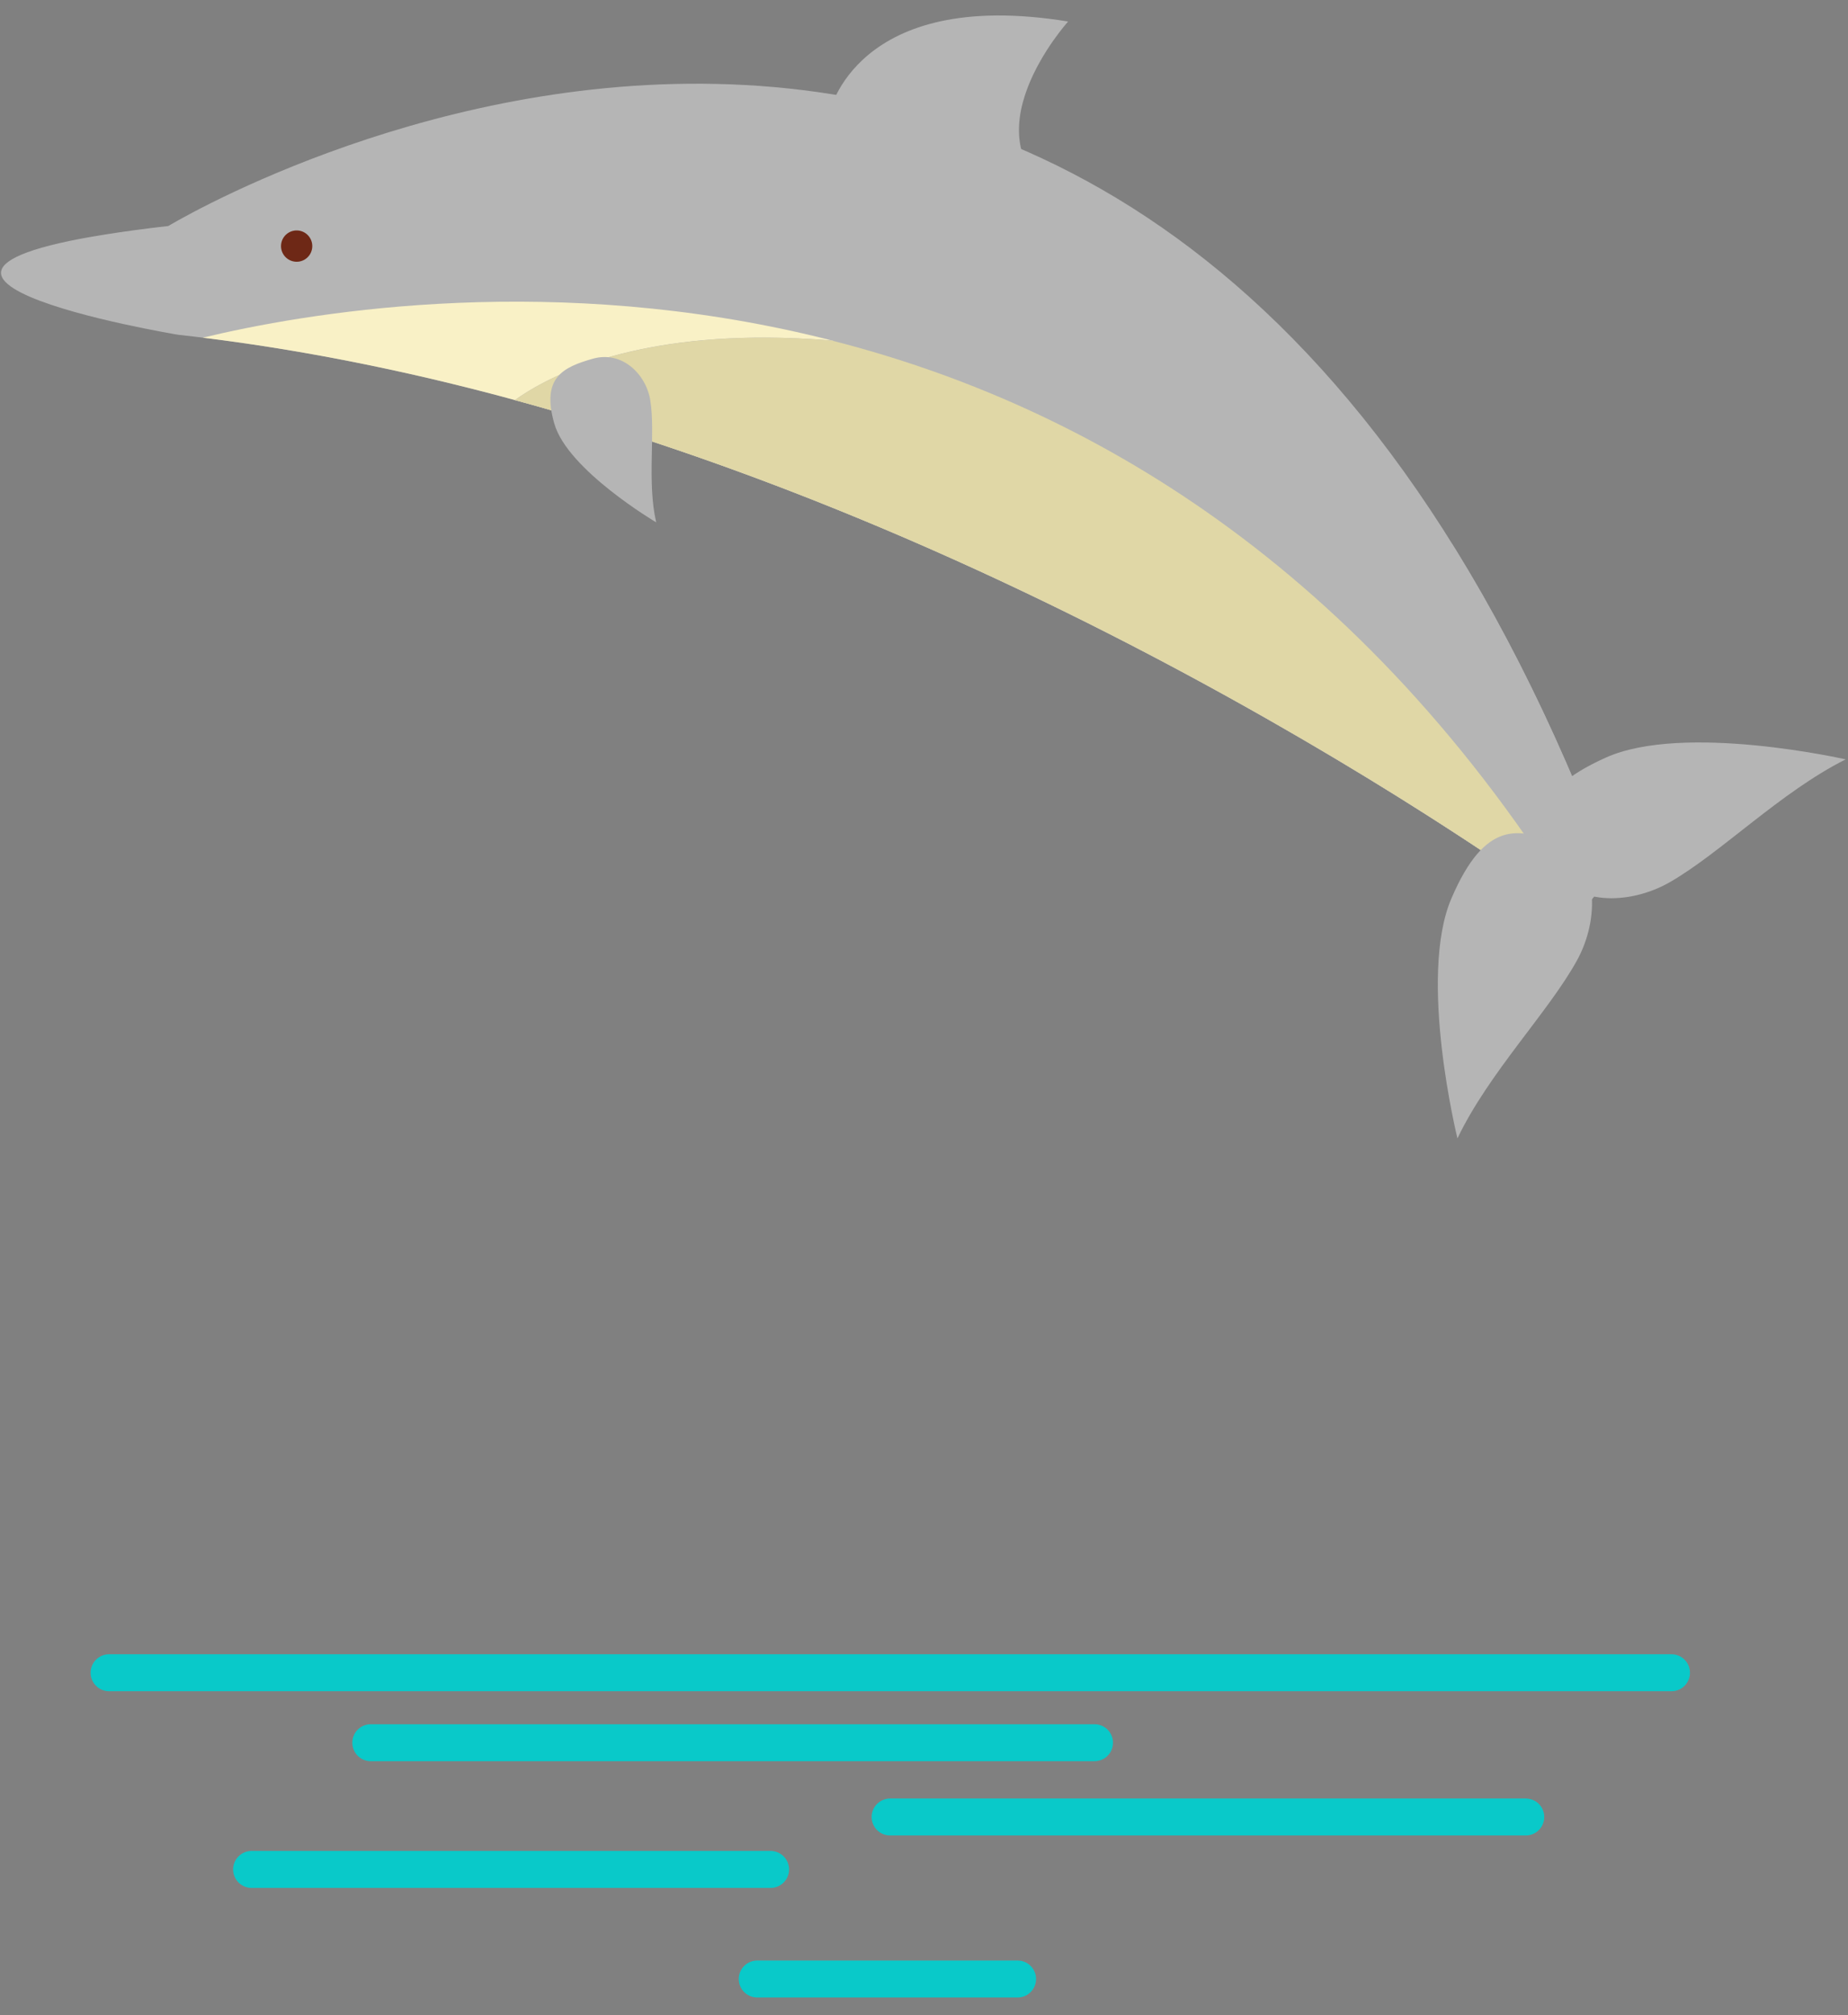<?xml version="1.0" encoding="UTF-8"?>
<svg width="100px" height="109px" viewBox="0 0 100 109" version="1.1" xmlns="http://www.w3.org/2000/svg" xmlns:xlink="http://www.w3.org/1999/xlink">
    <rect x="0" y="0" width="100" height="109" fill="#808080" stroke="none"/>
    <!-- Generator: Sketch 53.1 (72631) - https://sketchapp.com -->
    <title>Group 30</title>
    <desc>Created with Sketch.</desc>
    <g id="Page-1" stroke="none" stroke-width="1" fill="none" fill-rule="evenodd">
        <g id="Group-30" transform="translate(0.055, 0.838)">
            <path d="M44.815,5.302 C44.815,5.302 46.208,-1.553 57.744,0.326 C57.744,0.326 51.962,6.729 57.446,10.028 C62.929,13.328 44.815,5.302 44.815,5.302" id="Fill-322" fill="#B5B5B5"></path>
            <path d="M9.055,11.387 C-11.623,13.756 9.585,17.271 9.585,17.271 C49.256,21.641 85.282,48.765 85.282,48.765 L87.156,46.518 C62.154,-20.816 9.055,11.387 9.055,11.387" id="Fill-324" fill="#B5B5B5"></path>
            <path d="M85.281,48.764 L85.326,48.712 C60.815,8.785 21.813,14.808 10.914,17.429 C50.055,22.246 85.281,48.764 85.281,48.764" id="Fill-326" fill="#F9F1C6"></path>
            <path d="M16.821,12.669 C16.715,13.125 16.259,13.407 15.804,13.299 C15.348,13.191 15.067,12.736 15.174,12.28 C15.281,11.825 15.737,11.543 16.192,11.65 C16.647,11.758 16.928,12.214 16.821,12.669" id="Fill-328" fill="#6E2816"></path>
            <path d="M27.813,20.802 C59.646,29.465 85.282,48.765 85.282,48.765 L87.156,46.518 C84.553,39.51 81.643,33.594 78.525,28.593 C44.505,11.314 30.726,18.688 27.813,20.802" id="Fill-330" fill="#B5B5B5"></path>
            <path d="M27.807,20.806 C59.642,29.468 85.282,48.765 85.282,48.765 L85.327,48.713 C73.633,29.665 58.642,21.078 44.978,17.589 C34.605,16.711 29.453,19.609 27.807,20.806" id="Fill-332" fill="#E0D7A6"></path>
            <path d="M78.487,47.756 C80.313,43.503 82.156,43.912 84.313,44.84 C86.471,45.769 86.504,48.888 85.284,51.106 C83.746,53.904 80.508,57.19 78.811,60.742 C78.811,60.742 76.656,52.008 78.487,47.756" id="Fill-334" fill="#B5B5B5"></path>
            <path d="M29.941,22.081 C29.222,19.575 30.425,19.025 32.018,18.568 C33.614,18.113 34.911,19.412 35.135,20.824 C35.42,22.605 34.949,25.258 35.454,27.419 C35.454,27.419 30.658,24.59 29.941,22.081" id="Fill-336" fill="#B5B5B5"></path>
            <path d="M86.828,40.149 C82.609,42.051 83.051,43.886 84.017,46.026 C84.984,48.169 88.103,48.145 90.299,46.886 C93.069,45.296 96.298,42.003 99.819,40.24 C99.819,40.24 91.048,38.243 86.828,40.149" id="Fill-338" fill="#B5B5B5"></path>
            <path d="M5.848,89.648 L90.393,89.648" id="Stroke-340" stroke="#09C9C9" stroke-width="2" stroke-linecap="round"></path>
            <path d="M20.009,93.433 L59.172,93.433" id="Stroke-342" stroke="#09C9C9" stroke-width="2" stroke-linecap="round"></path>
            <path d="M48.111,97.451 L82.508,97.451" id="Stroke-344" stroke="#09C9C9" stroke-width="2" stroke-linecap="round"></path>
            <path d="M13.559,100.288 L41.643,100.288" id="Stroke-346" stroke="#09C9C9" stroke-width="2" stroke-linecap="round"></path>
            <path d="M40.921,106.215 L55.008,106.215" id="Stroke-348" stroke="#09C9C9" stroke-width="2" stroke-linecap="round"></path>
        </g>
    </g>
</svg>